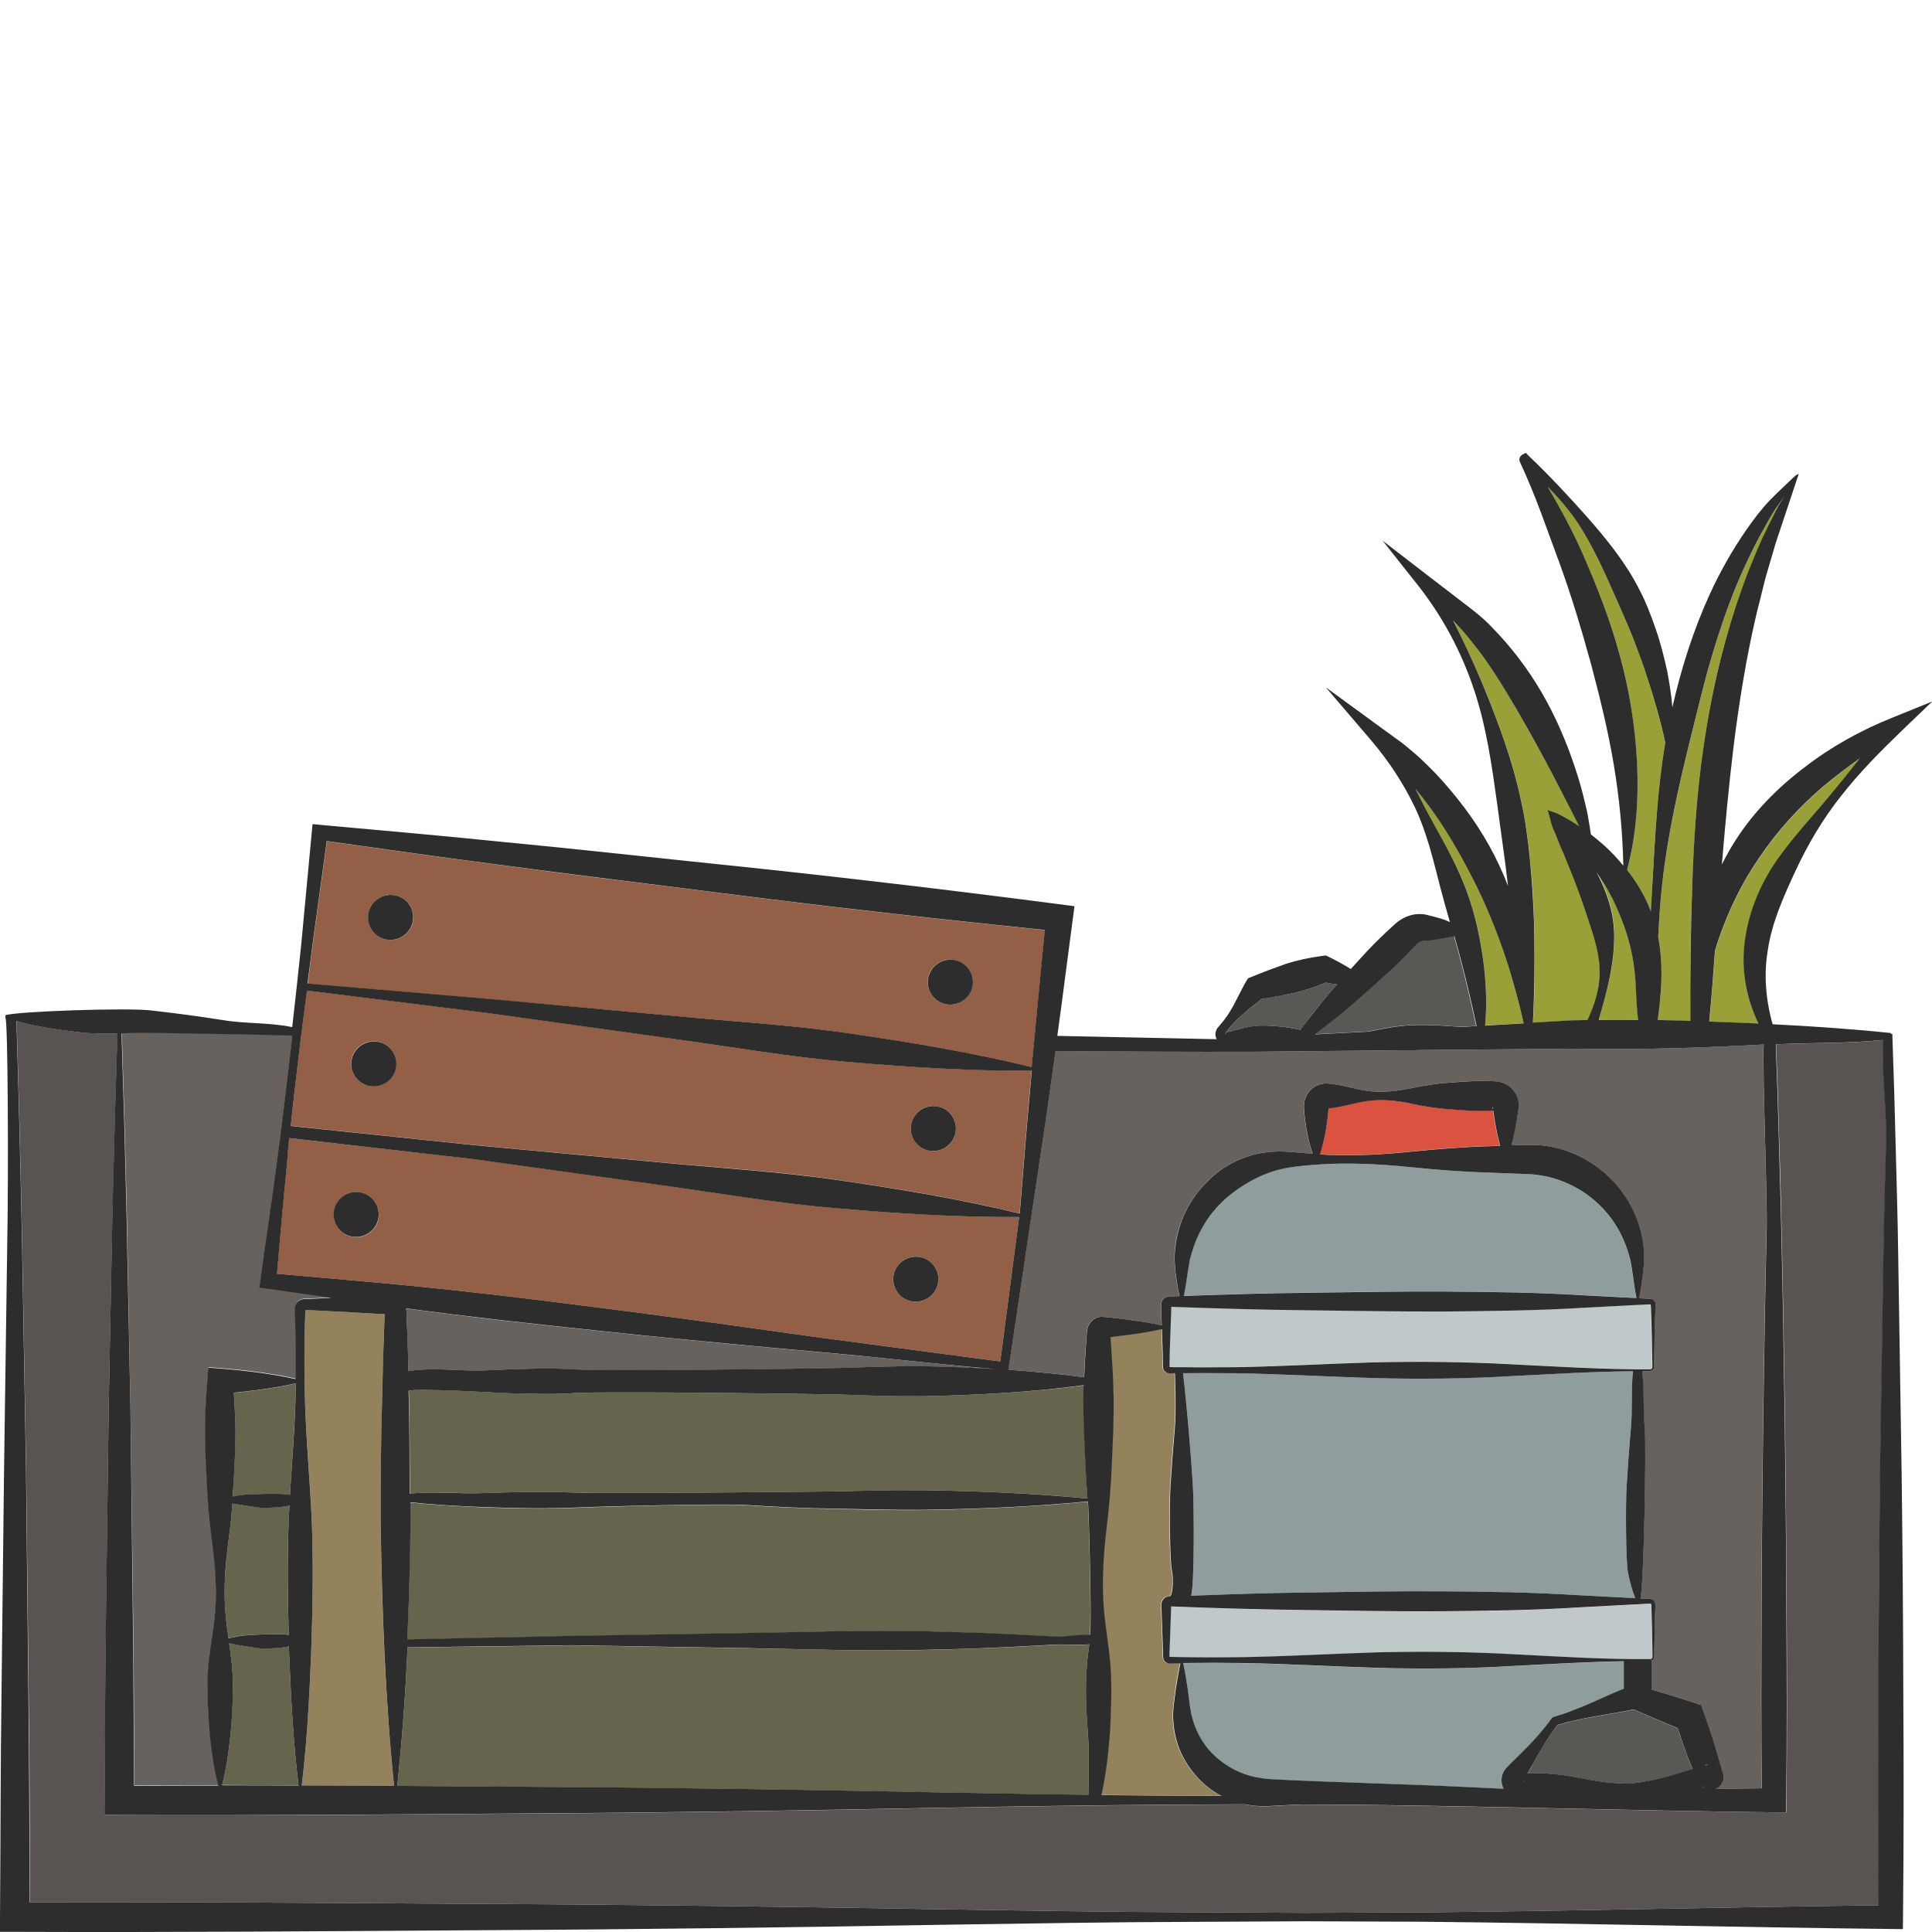 <?xml version="1.0" encoding="utf-8"?>
<!-- Generator: Adobe Illustrator 24.1.2, SVG Export Plug-In . SVG Version: 6.00 Build 0)  -->
<svg version="1.1" id="Layer_1" xmlns="http://www.w3.org/2000/svg" xmlns:xlink="http://www.w3.org/1999/xlink" x="0px" y="0px"
	 viewBox="0 0 128 128" style="enable-background:new 0 0 128 128;" xml:space="preserve">
<style type="text/css">
	.st0{fill:#68625E;}
	.st1{fill:#936047;}
	.st2{fill:#66644D;}
	.st3{fill:#93825C;}
	.st4{fill:#98A037;}
	.st5{fill:#595451;}
	.st6{fill:#595855;}
	.st7{fill:#E5B693;}
	.st8{fill:#909D9E;}
	.st9{fill:#C0C9C9;}
	.st10{fill:#DB5240;}
	.st11{fill:#2D2D2D;}
</style>
<g>
	<path class="st0" d="M26.94,87.22l0.02,0.55c0.05,1.19,0.07,1.89,0.1,3.08c1.78-0.3,3.57,0.04,5.34-0.06
		c0.97-0.06,1.94-0.09,2.9-0.1c0.97-0.03,1.94-0.01,2.9,0.05c1.94,0.12,15.48-0.05,17.42-0.1c1.94-0.07,3.87-0.14,5.81-0.11
		c1.49,0.03,2.98,0.09,4.47,0.18c-3.66-0.31-7.36-0.76-11.11-1.08c-4.07-0.36-8.17-0.75-12.3-1.16c-4.13-0.43-8.26-0.85-12.41-1.37
		c-1.06-0.13-2.12-0.27-3.17-0.41c0.01,0.09,0,0.09,0.01,0.14l0.01,0.14L26.94,87.22z"/>
	<path class="st1" d="M55.53,80.05c-4.06-0.33-8.08-1.04-12.11-1.59l-12.1-1.68L19.15,75.4c-0.09,0.82-0.1,1.26-0.18,2.08
		c-0.24,2.3-0.42,4.61-0.63,6.91c3.89,0.35,7.77,0.66,11.62,1.08c4.02,0.43,8.05,0.95,12.09,1.47c4.04,0.53,8.11,1.09,12.2,1.67
		l12.02,1.59l1.25-9.57C63.5,80.65,59.51,80.39,55.53,80.05z M25.09,80.64c-0.09,0.82-0.84,1.41-1.66,1.31
		c-0.82-0.09-1.41-0.84-1.31-1.65c0.09-0.82,0.84-1.41,1.66-1.31C24.59,79.08,25.18,79.82,25.09,80.64z M62.16,84.92
		c-0.09,0.82-0.84,1.41-1.66,1.31c-0.82-0.09-1.41-0.84-1.31-1.65c0.1-0.82,0.84-1.41,1.66-1.31C61.67,83.36,62.26,84.1,62.16,84.92
		z"/>
	<path class="st2" d="M72.07,99.49c-3.69,0.35-7.37,0.51-11.06,0.56c-1.93,0.02-3.86-0.04-5.79-0.08c-1.93-0.03-3.86-0.12-5.79-0.24
		c-1.93-0.11-9.64,0.09-11.57,0.18c-1.93,0.07-3.86,0.03-5.79-0.04c-1.63-0.07-3.26-0.16-4.89-0.32c0,0.45,0.01,0.9,0.01,1.36
		c-0.04,2.57-0.1,5.15-0.21,7.72l10.88-0.23l11.57-0.19c3.86-0.07,7.71-0.21,11.57-0.12c1.93,0.04,3.86,0.09,5.79,0.19l2.89,0.15
		c0.84,0.06,1.69-0.15,2.52-0.07C72.33,107.44,72.13,100.15,72.07,99.49z"/>
	<path class="st2" d="M72.17,108.95c-0.83,0.07-1.65-0.03-2.47,0.03l-2.89,0.15c-1.93,0.1-3.86,0.14-5.79,0.19
		c-3.86,0.08-7.71-0.06-11.57-0.12l-11.57-0.19l-10.88,0.14c-0.14,3.18-0.35,6-0.68,9.18c3,0.02,6.01,0.04,9.01,0.06
		c9.13,0.05,18.27,0.2,27.4,0.38c3.3,0.06,6.08,0.11,9.38,0.15c0-1.45,0.07-2.76-0.04-4.14c-0.1-1.48-0.17-2.96-0.06-4.44
		C72.05,109.82,72.1,109.46,72.17,108.95z"/>
	<path class="st2" d="M15.2,101.58c-0.14,1.12-0.29,2.24-0.31,3.36c-0.05,1.12,0.05,2.24,0.22,3.36c0.01,0.08,0.02,0.15,0.03,0.23
		c0.25-0.05,0.5-0.1,0.75-0.15c0.41-0.07,2.98-0.18,3.24-0.06c-0.07-2.48-0.11-4.95-0.01-7.43c0.02-0.39,0.04-0.78,0.06-1.17
		c-0.27,0.14-1.63,0.21-2.05,0.15c-0.41-0.05-0.82-0.11-1.24-0.19c-0.16-0.03-0.33-0.06-0.49-0.09
		C15.35,100.26,15.29,100.92,15.2,101.58z"/>
	<path class="st2" d="M19.78,118.29c-0.35-2.88-0.5-5.76-0.62-8.64c-0.01-0.2-0.01-0.4-0.02-0.6c-0.26,0.13-1.61,0.19-2.02,0.14
		c-0.41-0.05-0.82-0.11-1.24-0.19c-0.23-0.05-0.47-0.09-0.7-0.14c0.13,0.93,0.25,1.86,0.25,2.79c-0.01,1.12-0.06,2.24-0.17,3.36
		c-0.11,1.08-0.27,2.17-0.55,3.25C16.4,118.27,18.09,118.28,19.78,118.29z"/>
	<path class="st2" d="M61.43,92.5c-1.94,0.03-3.87-0.05-5.81-0.11c-1.94-0.05-15.48-0.22-17.42-0.1c-0.97,0.06-1.94,0.08-2.9,0.05
		c-0.97-0.02-1.94-0.05-2.9-0.1c-1.77-0.11-5.31-0.24-5.31-0.08c0.06,2.36,0.06,4.44,0.07,6.8c1.63-0.17,3.3,0.02,4.93-0.04
		c1.93-0.07,3.86-0.11,5.79-0.04c1.93,0.09,15.43-0.04,17.36-0.07c1.93-0.04,3.86-0.09,5.79-0.08c3.68,0.05,7.36,0.2,11.04,0.55
		c-0.07-0.75-0.12-1.51-0.14-2.26c-0.07-1.48-0.14-2.96-0.12-4.44c0.01-0.27,0.02-0.53,0.03-0.8C68.36,92.24,64.89,92.42,61.43,92.5
		z"/>
	<path class="st3" d="M19.99,118.29c2.04,0.01,4.08,0.02,6.12,0.03c-0.59-5.81-0.81-11.62-0.89-17.43
		c-0.02-2.92,0.04-5.83,0.11-8.75c0.04-1.46,0.07-2.92,0.13-4.38l0.02-0.55l0.01-0.14l-0.25-0.01l-2.19-0.13l-2.19-0.11l-0.55-0.02
		l-0.08,0l-0.03,0.97c-0.04,1.46-0.04,2.92-0.01,4.38c0.05,2.92,0.36,5.83,0.47,8.75c0.11,2.92,0.05,5.83-0.05,8.75
		C20.49,112.53,20.34,115.41,19.99,118.29z"/>
	<path class="st0" d="M8.64,93.25l0.17,13.01c0.06,4.01,0.07,8.01,0.09,12.02c1.86-0.01,3.72-0.01,5.58-0.01
		c-0.28-1.09-0.44-2.17-0.55-3.26c-0.12-1.12-0.17-2.24-0.17-3.36c0-1.12,0.16-2.24,0.33-3.36c0.17-1.12,0.26-2.24,0.22-3.36
		c-0.02-1.12-0.17-2.24-0.31-3.36c-0.16-1.12-0.23-2.24-0.28-3.36c-0.06-1.12-0.12-2.24-0.12-3.36c0-1.12,0.07-2.24,0.15-3.36
		l0.07-0.91l0.78,0.06c0.88,0.07,1.75,0.16,2.63,0.28c0.79,0.11,1.58,0.24,2.37,0.42c0.01-1.2,0.01-2.4-0.02-3.59l-0.02-0.55
		l-0.01-0.27l0-0.14c0-0.05-0.01-0.07,0-0.19c0.02-0.19,0.14-0.38,0.33-0.48c0.09-0.05,0.22-0.08,0.3-0.08l0.14-0.01l0.55-0.02
		l1.08-0.06c-1.41-0.2-2.82-0.4-4.22-0.6l-0.53-0.07l0.07-0.51c0.35-2.47,0.73-4.93,1.04-7.41c0.34-2.47,0.63-4.95,0.92-7.42
		c0.05-0.45,0.1-0.9,0.15-1.36c-1.55-0.04-3.1-0.09-4.65-0.1l-4.78-0.08c-0.63-0.01-1.25,0.01-1.88,0.03
		c0.13,3.93,0.24,7.86,0.33,11.78L8.64,93.25z"/>
	<path class="st4" d="M109.86,62.09c0.12,0.64,0.19,1.28,0.21,1.92c0.02,0.75-0.01,1.49-0.08,2.2c-0.05,0.48-0.12,0.94-0.16,1.38
		c0.46,0.01,0.91,0.02,1.37,0.03c0.26,0.01,0.53,0.02,0.79,0.03c-0.03-2.93,0.01-5.86,0.12-8.8c0.11-3.16,0.3-6.33,0.77-9.48
		c0.46-3.15,1.15-6.28,2.16-9.31c0.26-0.75,0.53-1.51,0.81-2.25c0.3-0.74,0.61-1.47,0.93-2.2c0.34-0.71,0.71-1.44,1.06-2.12
		c0.12-0.2,0.24-0.39,0.37-0.58c-0.14,0.2-0.29,0.4-0.43,0.6c-0.47,0.64-0.82,1.34-1.21,2.05c-0.74,1.41-1.4,2.86-1.96,4.34
		c-0.56,1.48-1.04,3-1.47,4.53c-0.42,1.54-0.79,3.09-1.18,4.65c-0.75,3.1-1.48,6.26-1.83,9.47
		C109.99,59.72,109.91,60.9,109.86,62.09z"/>
	<path class="st4" d="M106.67,64.68c-0.21,0.98-0.47,1.93-0.74,2.88c0.87-0.01,1.74-0.01,2.61,0c-0.16-1.23-0.1-2.34-0.26-3.43
		c-0.16-1.31-0.54-2.54-1.04-3.73c-0.26-0.59-0.55-1.17-0.88-1.75c-0.18-0.29-0.36-0.58-0.56-0.87c0.45,0.86,0.82,1.77,1.02,2.75
		C107.08,61.92,106.93,63.36,106.67,64.68z"/>
	<path class="st4" d="M101.14,55.04c0.11,0.66,0.18,1.33,0.24,2c0.14,1.33,0.22,2.67,0.26,4.01c0.07,2.24,0.05,4.48-0.07,6.71
		l2.56-0.15c0.35-0.01,0.7-0.02,1.05-0.02c0.45-0.94,0.77-1.95,0.81-2.98c0.05-1.28-0.36-2.5-0.75-3.65
		c-0.38-1.17-0.8-2.35-1.29-3.53c-0.13-0.29-0.24-0.6-0.36-0.89c-0.13-0.29-0.25-0.6-0.38-0.9l-0.19-0.47
		c-0.08-0.19-0.16-0.39-0.23-0.58c-0.12-0.4-0.17-0.71-0.27-0.93c0.12,0.07,0.28,0.11,0.5,0.18c0.2,0.07,0.45,0.21,0.6,0.29
		c0.31,0.19,0.64,0.35,0.93,0.56c0.03,0.02,0.05,0.04,0.08,0.06l-0.52-1.03l-1.2-2.33c-0.81-1.54-1.65-3.05-2.51-4.54
		c-0.87-1.48-1.76-2.94-2.83-4.25c-0.39-0.51-0.83-0.99-1.29-1.48c0.72,1.4,1.38,2.83,1.98,4.28c1.02,2.47,1.97,5.02,2.52,7.66
		C100.93,53.71,101.04,54.37,101.14,55.04z"/>
	<path class="st4" d="M107.8,57.63c0.47,0.6,0.89,1.25,1.23,1.95c0.13,0.26,0.24,0.52,0.34,0.79l0.11-1.89
		c0.18-3.09,0.32-6.2,0.85-9.28c-0.34-1.5-0.75-2.95-1.22-4.38c-0.27-0.88-0.61-1.73-0.93-2.59c-0.34-0.85-0.72-1.68-1.08-2.52
		c-0.73-1.67-1.48-3.37-2.49-4.94c-0.59-0.91-1.3-1.75-2.08-2.52c0.22,0.38,0.44,0.75,0.66,1.13c0.6,1.05,1.14,2.12,1.63,3.22
		c0.97,2.2,1.86,4.46,2.49,6.8c0.65,2.34,1.02,4.75,1.14,7.18C108.56,52.95,108.41,55.35,107.8,57.63z"/>
	<path class="st5" d="M86.29,119.56l-0.77,0.03l-0.96,0.05c-0.32,0.02-0.63,0.04-1.02,0.03c-0.35-0.01-0.7-0.05-1.04-0.12
		c-6.59,0.01-13.18,0.1-19.77,0.22c-9.13,0.18-18.27,0.33-27.4,0.38c-9.13,0.07-18.27,0.15-27.4,0.11l-1,0l0.01-0.98
		c0.03-4.34,0.03-8.67,0.1-13.01L7.2,93.25l0.26-13.01c0.09-3.93,0.2-7.85,0.33-11.78c-0.88,0.02-1.75,0.02-2.62-0.08
		c-1.36-0.16-2.71-0.36-4.07-0.73c0.15,4.92,0.27,9.84,0.37,14.76l0.26,14.87l0.17,14.87c0.07,4.63,0.07,9.25,0.09,13.88
		c10.03-0.03,20.06,0.05,30.08,0.11c10.36,0.05,20.71,0.19,31.07,0.37c5.18,0.07,10.36,0.17,15.53,0.18l7.77,0.04l7.77-0.03
		c10.09-0.09,20.18-0.35,30.27-0.47c-0.04-4.62-0.04-9.23-0.02-13.85c0.01-4.88,0.05-9.75,0.11-14.63l0.23-14.63
		c0.03-2.44,0.11-4.88,0.17-7.31c0.06-2.39-0.29-4.52-0.2-6.91c-2.51,0.26-4.59,0.17-7.1,0.29c0.08,1.92,0.14,3.85,0.19,5.77
		c0.06,2.11,0.14,4.22,0.17,6.33c0.1,4.22,0.17,8.44,0.23,12.66c0.05,4.22,0.09,8.44,0.11,12.66c0.03,4.22,0.03,8.44-0.01,12.66
		l-0.01,0.81l-0.79-0.01c-9.13-0.1-18.27-0.38-27.4-0.49C88.85,119.57,87.57,119.57,86.29,119.56z"/>
	<path class="st1" d="M44.49,67.3c4.02,0.38,8.06,0.61,12.05,1.21c3.96,0.58,7.91,1.24,11.82,2.2c0.28-3.05,0.58-6.07,0.87-9.09
		c-3.8-0.39-7.59-0.79-11.38-1.23c-4.08-0.46-8.16-0.97-12.24-1.49c-4.08-0.52-8.16-1-12.23-1.56c-3.91-0.5-7.82-1.06-11.72-1.61
		l-0.95,6.89c-0.11,0.85-0.21,1.71-0.32,2.56l12.05,1.02L44.49,67.3z M61.47,64.9c0.09-0.82,0.84-1.41,1.66-1.31
		c0.82,0.09,1.41,0.84,1.31,1.65c-0.1,0.82-0.84,1.41-1.66,1.31C61.97,66.46,61.38,65.71,61.47,64.9z M27.37,60.95
		c-0.09,0.82-0.84,1.41-1.66,1.31c-0.82-0.09-1.41-0.84-1.31-1.65c0.09-0.82,0.84-1.41,1.66-1.31
		C26.88,59.39,27.46,60.13,27.37,60.95z"/>
	<path class="st6" d="M81.22,68.42c-0.04-0.01,0.06-0.02,0.1-0.04l0.17-0.04l0.66-0.17c0.44-0.11,0.89-0.2,1.33-0.22
		c0.44-0.01,0.89,0.02,1.33,0.06c0.45,0.05,0.9,0.11,1.35,0.22c0.03-0.06,0.06-0.12,0.1-0.17c0.73-0.92,1.37-1.78,2.12-2.61
		c0.07-0.08,0.14-0.15,0.21-0.23c-0.26-0.03-0.51-0.07-0.76-0.12c-0.68,0.28-1.36,0.52-2.07,0.68c-0.72,0.15-1.45,0.29-2.18,0.41
		c-0.59,0.51-1.25,0.96-1.78,1.52c-0.15,0.16-0.3,0.33-0.44,0.5l-0.1,0.13c-0.03,0.04-0.08,0.11-0.07,0.11
		c0,0.02,0.02,0.03,0.03,0.03C81.24,68.48,81.25,68.45,81.22,68.42z"/>
	<path class="st1" d="M31.42,75.86l12.17,1.13c4.05,0.39,8.13,0.61,12.16,1.22c3.95,0.58,7.89,1.23,11.8,2.18l0.41-5.02
		c0.12-1.49,0.25-2.98,0.39-4.45c-4.03,0.04-8.03-0.22-12.02-0.56c-4.03-0.33-8.01-1.03-12.01-1.58l-12-1.67l-11.99-1.49
		c-0.2,1.56-0.37,2.85-0.56,4.41c-0.18,1.6-0.34,2.97-0.51,4.56L31.42,75.86z M60.35,74.6c0.1-0.82,0.84-1.41,1.66-1.31
		c0.82,0.09,1.41,0.84,1.31,1.65c-0.09,0.82-0.84,1.41-1.66,1.31C60.84,76.16,60.25,75.42,60.35,74.6z M23.27,70.31
		c0.09-0.82,0.84-1.41,1.66-1.31c0.82,0.09,1.41,0.84,1.31,1.65c-0.09,0.82-0.84,1.41-1.66,1.31
		C23.77,71.87,23.18,71.13,23.27,70.31z"/>
	<path class="st6" d="M87.12,68.52l3.51-0.18c0.68-0.13,1.36-0.28,2.04-0.36c1.1-0.13,2.21-0.08,3.31-0.01
		c0.23,0.02,0.45,0.04,0.68,0.06l0.44-0.02l0.7-0.04c-0.31-1.4-0.62-2.78-0.98-4.15c-0.15-0.6-0.32-1.2-0.49-1.8
		c-0.34,0.07-0.66,0.12-0.97,0.18c-0.26,0.04-0.55,0.09-0.84,0.12c-0.36,0.02-0.4,0.03-0.5,0.08c-0.05,0.02-0.09,0.05-0.13,0.08
		c-0.02,0.02-0.04,0.03-0.06,0.05l-0.09,0.1l-0.57,0.6c-0.39,0.39-0.78,0.78-1.19,1.15c-0.82,0.74-1.64,1.48-2.48,2.21
		c-0.77,0.67-1.64,1.31-2.43,1.92C87.11,68.51,87.12,68.52,87.12,68.52z"/>
	<path class="st4" d="M98.26,63.55c0.19,1.45,0.27,2.93,0.13,4.39l2.56-0.15c-0.35-1.48-0.73-2.93-1.2-4.35
		c-0.6-1.8-1.31-3.54-2.16-5.21c-0.85-1.66-1.78-3.29-2.89-4.8c-0.3-0.4-0.61-0.8-0.93-1.19c0.18,0.35,0.36,0.71,0.54,1.06
		c0.84,1.62,1.8,3.2,2.54,4.89C97.58,59.9,98,61.72,98.26,63.55z"/>
	<path class="st2" d="M15.42,99.16c0.16-0.03,0.31-0.06,0.47-0.09c0.41-0.07,3.04-0.17,3.32-0.01c0.14-2.3,0.33-4.61,0.38-6.91
		c0-0.16,0-0.33,0-0.49c-0.79,0.18-1.58,0.31-2.37,0.42c-0.58,0.08-1.15,0.14-1.73,0.2c0.06,0.87,0.1,1.73,0.1,2.6
		c0,1.12-0.06,2.24-0.12,3.36C15.47,98.54,15.44,98.85,15.42,99.16z"/>
	<polygon class="st7" points="77.47,109.78 77.48,109.78 77.48,109.78 77.47,109.78 	"/>
	<path class="st7" d="M100.95,117.99c0.02-0.02,0.02-0.05,0.03-0.08l-0.04,0.08C100.87,118.08,100.94,118.02,100.95,117.99z"/>
	<path class="st8" d="M107.77,98.44C107.77,98.44,107.77,98.44,107.77,98.44c0.08-1.28,0.17-2.56,0.28-3.83
		c0.12-1.25,0-2.5,0.14-3.76c-2.75,0.02-5.28,0.19-8.03,0.32c-3.05,0.17-6.11,0.2-9.16,0.13c-3.05-0.09-6.11-0.27-9.16-0.32
		l-2.29-0.01l-1.15,0.01l-0.02,0c0.15,1.24,0.25,2.47,0.37,3.71c0.11,1.24,0.2,2.49,0.28,3.73c0.08,1.24,0.11,6.73-0.12,7.3
		c2.68-0.1,4.89-0.18,7.57-0.21c3-0.04,6-0.09,9-0.08c3,0.03,6,0.06,9,0.25l3.86,0.2c-0.22-0.56-0.36-1.13-0.48-1.69
		C107.73,103.55,107.69,99.72,107.77,98.44z"/>
	<path class="st6" d="M104.8,117.83c1.07,0.21,2.15,0.36,3.22,0.34c0.79-0.07,1.58-0.23,2.36-0.44c0.59-0.17,1.18-0.35,1.76-0.52
		c-0.12-0.29-0.24-0.57-0.35-0.86c-0.23-0.61-0.45-1.23-0.64-1.85c-0.98-0.4-1.95-0.81-2.92-1.24c-0.8,0.17-1.61,0.3-2.42,0.44
		c-0.46,0.08-0.91,0.17-1.37,0.27c-0.42,0.09-0.84,0.21-1.25,0.32c-0.64,0.82-1.17,1.72-1.66,2.64l-0.31,0.57
		c0.13,0,0.26-0.01,0.38-0.01C102.66,117.46,103.73,117.62,104.8,117.83z"/>
	<path class="st9" d="M109.47,109.82c0.01-0.06,0-0.18,0-0.26l-0.01-0.56l-0.02-1.12l-0.03-1.12l-0.01-0.28l0-0.14
		c0-0.05-0.01-0.04-0.02-0.06c-0.01-0.01-0.02-0.02-0.04-0.02c-0.01,0-0.03,0-0.09,0l-0.28,0.01l-4.5,0.24c-3,0.19-6,0.23-9,0.25
		c-3,0.02-6-0.04-9-0.08c-2.96-0.04-5.93-0.12-8.89-0.24l0,0.1l-0.02,0.56l-0.04,1.12l-0.04,1.12l-0.01,0.28l0,0.14
		c0,0.02,0,0.02,0,0.02l0.06,0l0.28,0.01c1.5,0.03,3,0.03,4.5,0.01c3-0.05,6-0.23,9-0.32c3-0.08,6-0.05,9,0.13c3,0.15,6,0.35,9,0.33
		C109.39,109.93,109.46,109.88,109.47,109.82z"/>
	<path class="st7" d="M112.9,118.44c-0.02-0.01-0.05-0.03-0.07-0.05c-0.05-0.04-0.1-0.09-0.14-0.14c0.05,0.08,0.11,0.14,0.17,0.16
		C112.88,118.43,112.89,118.44,112.9,118.44z"/>
	<path class="st4" d="M121.53,52.36c0.58-0.69,1.14-1.4,1.7-2.11c-0.88,0.62-1.73,1.26-2.53,1.95c-1.57,1.36-2.95,2.9-4.1,4.58
		c-1.17,1.68-2.07,3.54-2.75,5.52c-0.08,0.23-0.15,0.47-0.22,0.7c-0.11,1.56-0.23,3.12-0.38,4.69c1.09,0.04,2.17,0.08,3.26,0.13
		c-0.74-1.53-1.11-3.29-0.95-5.04c0.2-2.12,1.02-4.11,2.18-5.77C118.9,55.34,120.28,53.89,121.53,52.36z"/>
	<path class="st3" d="M72.94,118.92c2.65,0.03,5.31,0.05,7.96,0.06c-0.51-0.27-0.99-0.61-1.4-1.03c-0.52-0.53-0.96-1.14-1.27-1.8
		c-0.3-0.67-0.49-1.38-0.52-2.1c-0.03-0.35-0.01-0.72,0.02-1.06l0.12-0.96c0.09-0.61,0.19-1.22,0.32-1.83c-0.12,0-0.24,0-0.35,0
		l-0.28,0.01l-0.08,0c-0.05,0-0.09-0.01-0.14-0.03c-0.09-0.03-0.17-0.09-0.22-0.18c-0.05-0.07-0.07-0.2-0.07-0.25l0-0.14l-0.01-0.28
		l-0.04-1.12l-0.04-1.12l-0.02-0.56l0-0.14c0-0.04-0.02-0.08,0.01-0.22c0.05-0.24,0.28-0.42,0.53-0.42
		c0.22-0.01,0.27-1.17,0.15-1.74c-0.14-0.62-0.17-4.35-0.09-5.6c0.08-1.24,0.17-2.49,0.28-3.73c0.12-1.24,0.01-3.71,0.01-3.71
		l-0.29,0.01l-0.08,0c-0.05,0-0.09-0.01-0.14-0.03c-0.09-0.03-0.17-0.09-0.22-0.18c-0.05-0.07-0.07-0.21-0.06-0.25l0-0.14
		l-0.01-0.29l-0.01-0.57l-0.04-1.14l-0.01-0.33c-0.68,0.15-1.37,0.26-2.05,0.36c-0.37,0.06-0.74,0.1-1.11,0.14l-0.25,0.03l0.01,0.1
		l0.04,0.55l0.07,1.11c0.05,0.74,0.07,1.48,0.09,2.22c0.02,1.48-0.05,2.96-0.12,4.44c-0.05,1.48-0.19,2.96-0.37,4.44
		c-0.17,1.48-0.27,2.96-0.2,4.44c0.06,1.48,0.36,2.96,0.48,4.44c0.11,1.48,0.04,2.96-0.06,4.44
		C73.4,116.16,73.25,117.54,72.94,118.92z"/>
	<path class="st0" d="M116.84,69.2c-2.08,0.1-3.57,0.18-5.65,0.24c-2.33,0.07-4.72,0.06-7.01,0.04l-7.03,0.06l-3.09,0.03
		c-0.31,0.01-0.63,0.02-0.94,0.01l-10.05,0.1c-4.38,0-8.76-0.02-13.15-0.05c-0.29,2.13-0.59,4.24-0.91,6.34l-2.21,14.78
		c1.67,0.11,3.35,0.27,5.02,0.5c0.01-0.3,0.02-0.59,0.04-0.89l0.07-1.11l0.04-0.55l0.02-0.28l0.01-0.14l0.01-0.09
		c0-0.08,0.02-0.17,0.05-0.25c0.1-0.33,0.38-0.59,0.71-0.67c0.08-0.02,0.17-0.03,0.25-0.03c0.06,0,0.06,0,0.09,0.01l0.14,0.01
		l0.56,0.06c0.37,0.04,0.74,0.09,1.11,0.14c0.68,0.09,1.36,0.21,2.04,0.35l-0.02-0.56l-0.02-0.57l0-0.14c0-0.05-0.01-0.07,0.01-0.22
		c0.05-0.24,0.28-0.43,0.53-0.43c0.22-0.01,0.45-0.01,0.67-0.02c-0.07-0.36-0.14-0.72-0.19-1.08l-0.09-0.67
		c-0.02-0.23-0.03-0.47-0.04-0.71c-0.01-0.95,0.19-1.91,0.58-2.8c0.38-0.9,0.95-1.71,1.66-2.4c0.69-0.7,1.56-1.23,2.48-1.55
		c0.93-0.33,1.92-0.42,2.86-0.35c0.54,0.05,1.06,0.09,1.57,0.13c-0.25-0.72-0.39-1.44-0.49-2.15c-0.03-0.21-0.05-0.42-0.07-0.64
		l-0.02-0.32c-0.01-0.2,0.04-0.45,0.13-0.66c0.18-0.42,0.57-0.75,1.02-0.85c0.11-0.03,0.23-0.04,0.34-0.04
		c0.09,0,0.12,0.01,0.18,0.01c0.11,0.01,0.21,0.02,0.32,0.04c0.85,0.12,1.7,0.42,2.55,0.48c0.85,0.07,1.7-0.03,2.55-0.21
		c0.85-0.18,1.7-0.32,2.55-0.37c0.85-0.07,1.7-0.14,2.55-0.11l0.32,0.01l0.18,0.01c0.12,0.01,0.25,0.03,0.37,0.06
		c0.49,0.13,0.89,0.49,1.06,0.94c0.09,0.22,0.13,0.48,0.11,0.69l-0.04,0.32l-0.1,0.64c-0.09,0.53-0.2,1.06-0.34,1.59
		c0.4-0.01,0.8-0.03,1.22-0.03c1-0.01,2.01,0.2,2.93,0.59c1.85,0.79,3.35,2.32,4.08,4.12c0.37,0.9,0.57,1.86,0.56,2.81
		c-0.03,0.94-0.18,1.76-0.33,2.64l0.35,0.02l0.29,0.01l0.08,0c0.04,0,0.09,0.01,0.13,0.03c0.08,0.03,0.15,0.09,0.19,0.17
		c0.04,0.07,0.06,0.18,0.05,0.23l-0.01,0.14l-0.01,0.29l-0.02,0.57l-0.03,1.14l-0.02,1.14l-0.01,0.57c0,0.1,0.01,0.18-0.01,0.3
		c-0.03,0.12-0.15,0.21-0.27,0.21c-0.24,0-0.27,0.01-0.51,0.01c0.14,1.25,0.04,2.5,0.17,3.76c0.11,1.28-0.07,10.73-0.29,11.3
		l0.29,0.02l0.28,0.01l0.07,0c0.04,0,0.08,0.01,0.12,0.03c0.07,0.03,0.14,0.09,0.18,0.15c0.04,0.06,0.05,0.16,0.05,0.21l0,0.14
		l-0.01,0.28l-0.03,1.12l-0.02,1.12l-0.01,0.56c-0.01,0.1,0.01,0.17-0.01,0.3c-0.03,0.1-0.12,0.17-0.23,0.19h0.08v1.91
		c0.95,0.28,1.89,0.58,2.84,0.88l0.42,0.14l0.18,0.48c0.27,0.74,0.52,1.5,0.75,2.26l0.33,1.13l0.08,0.27l0.03,0.12l0.01,0.05
		c0,0,0,0.01,0,0.01l-0.02-0.03c0.01,0.01-0.01-0.01-0.02-0.03c0.14,0.23,0.24,0.61,0.1,0.82c-0.17,0.32-0.13,0.2-0.18,0.28
		c-0.03,0.03-0.07,0.07-0.11,0.1c-0.04,0.03-0.08,0.05-0.13,0.08l-0.07,0.03c1.02-0.02,2.05-0.03,3.07-0.05
		c-0.04-3.96-0.04-7.91-0.01-11.87c0.01-4.22,0.06-8.44,0.11-12.66c0.06-4.22,0.13-8.44,0.23-12.66
		C117.09,79.18,116.76,71.12,116.84,69.2z"/>
	<path class="st7" d="M113.87,117.04c-0.02-0.02-0.05-0.03-0.07-0.05c0.03,0.02-0.12-0.07,0.05,0.04
		C113.85,117.03,113.86,117.04,113.87,117.04C113.87,117.04,113.87,117.04,113.87,117.04z"/>
	<path class="st7" d="M113.15,116.91c-0.01,0,0-0.01-0.1,0.02l-0.08,0.03c0,0-0.01,0-0.01,0l0.02-0.01l0.12-0.04
		C113.13,116.92,113.14,116.91,113.15,116.91z"/>
	<path class="st7" d="M88.02,73.33l0,0.05c0-0.01,0.01-0.01,0.01-0.02C88.03,73.36,88.03,73.32,88.02,73.33z"/>
	<path class="st8" d="M83.13,78.09c-0.71,0.36-1.35,0.81-1.95,1.32c-0.58,0.53-1.08,1.15-1.49,1.83c-0.4,0.69-0.7,1.45-0.88,2.26
		c-0.07,0.4-0.15,0.83-0.2,1.28c-0.05,0.36-0.12,0.72-0.19,1.07c2.74-0.1,5.48-0.18,8.22-0.21c3.05-0.04,6.11-0.1,9.16-0.08
		c3.05,0.03,6.11,0.06,9.16,0.25l2.29,0.12L108.4,86l0.01,0c-0.16-0.85-0.25-1.75-0.41-2.53c-0.19-0.81-0.51-1.57-0.93-2.25
		c-0.84-1.36-2.1-2.39-3.53-2.94c-0.71-0.29-1.47-0.44-2.23-0.49c-0.83-0.05-1.75-0.06-2.63-0.1c-1.77-0.05-3.54-0.19-5.31-0.37
		c-1.77-0.18-3.54-0.27-5.31-0.21c-0.88,0.04-1.79,0.1-2.64,0.23C84.61,77.46,83.84,77.72,83.13,78.09z"/>
	<path class="st7" d="M98.89,73.33c-0.01,0-0.02,0.04-0.02,0.07c0,0.04,0.01,0.07,0.04,0.1L98.89,73.33z"/>
	<path class="st7" d="M87.97,73.43l-0.05,0c0.01,0,0.02,0,0.03,0C87.96,73.44,87.96,73.43,87.97,73.43z"/>
	<path class="st10" d="M88.07,76.51c1.77,0.06,3.54-0.03,5.31-0.21c1.77-0.18,3.54-0.32,5.31-0.37c0.23-0.01,0.46-0.02,0.68-0.03
		c-0.15-0.54-0.26-1.08-0.35-1.62l-0.1-0.64l-0.01-0.06c-0.01,0-0.01,0-0.02,0l-0.32,0.01c-0.85,0.03-1.7-0.05-2.55-0.11
		c-0.85-0.05-1.7-0.19-2.55-0.37c-0.85-0.17-1.7-0.28-2.55-0.21c-0.85,0.06-1.7,0.36-2.55,0.48c-0.11,0.01-0.21,0.03-0.32,0.04
		l-0.05,0L88,73.65c-0.02,0.21-0.04,0.42-0.07,0.64c-0.1,0.73-0.24,1.46-0.5,2.18C87.64,76.48,87.86,76.5,88.07,76.51z"/>
	<path class="st8" d="M102.85,113.79l0.09-0.03c0.44-0.14,0.88-0.29,1.31-0.45c0.43-0.17,0.86-0.34,1.28-0.53
		c0.68-0.3,1.36-0.6,2.05-0.89v-1.82c-2.42,0.04-4.84,0.19-7.26,0.31c-3,0.17-6,0.2-9,0.13c-3-0.09-6-0.27-9-0.32
		c-1.31-0.02-2.62-0.01-3.93,0c0.13,0.61,0.22,1.22,0.32,1.84l0.12,0.96c0.06,0.3,0.08,0.58,0.17,0.86c0.3,1.1,0.92,2.06,1.76,2.73
		c0.82,0.69,1.83,1.12,2.9,1.25c0.25,0.04,0.58,0.05,0.9,0.07l0.96,0.05l1.92,0.08l7.69,0.28c1.5,0.07,2.99,0.14,4.49,0.21
		c-0.09-0.17-0.14-0.36-0.14-0.54c0-0.17,0.03-0.34,0.1-0.5c0.06-0.16,0.2-0.33,0.22-0.34l0.28-0.29l0.58-0.57
		c0.77-0.76,1.51-1.54,2.14-2.4L102.85,113.79z"/>
	<path class="st7" d="M73.12,88.64c-0.02,0-0.06,0-0.05,0.01c0.04,0,0.07,0,0.11-0.01c0,0,0,0,0.01,0L73.12,88.64z"/>
	<path class="st9" d="M77.58,86.68l-0.02,0.57l-0.04,1.14l-0.04,1.14l-0.02,1.03l0,0l0,0l0.07,0l0.29,0.01l0.57,0l1.15,0.01
		l2.29-0.01c3.05-0.05,6.11-0.23,9.16-0.32c3.05-0.08,6.11-0.05,9.16,0.13c3.05,0.15,6.11,0.35,9.16,0.33
		c0.07,0,0.13-0.05,0.14-0.12c0.01-0.06,0-0.18,0-0.27l-0.01-0.57l-0.02-1.14l-0.03-1.14l-0.02-0.57l-0.01-0.29l-0.01-0.14
		c0-0.05-0.01-0.03-0.01-0.05c-0.01-0.01-0.02-0.01-0.02-0.01l-0.08,0l-0.29,0.01l-0.57,0.03l-1.15,0.06l-2.29,0.12
		c-3.05,0.19-6.11,0.23-9.16,0.25c-3.05,0.02-6.11-0.04-9.16-0.08c-3.02-0.04-6.04-0.12-9.05-0.24L77.58,86.68z"/>
	<path class="st11" d="M118.95,57.71c0.81-1.74,1.81-3.45,3.03-4.98c1.21-1.55,2.6-2.95,4.02-4.32l2.01-1.93l-2.67,1.08
		c-2.03,0.82-3.99,1.89-5.76,3.26c-1.78,1.34-3.4,2.97-4.62,4.89c-0.32,0.5-0.61,1.02-0.88,1.56c0.21-2.55,0.45-5.1,0.75-7.62
		c0.38-3.09,0.87-6.15,1.59-9.18c0.2-0.75,0.37-1.51,0.57-2.26l0.66-2.25l1.41-4.23c0,0,0,0,0,0l0.11-0.33
		c-0.04,0.02-0.12,0.04-0.2,0.1c-0.08,0.06-0.11,0.11-0.15,0.13l-0.22,0.21l-0.44,0.42c-0.29,0.28-0.59,0.56-0.88,0.86
		c-0.58,0.6-1.08,1.27-1.55,1.94c-0.94,1.35-1.76,2.8-2.45,4.3c-1.1,2.41-1.9,4.94-2.48,7.5c-0.07-0.8-0.19-1.59-0.34-2.38
		c-0.21-0.94-0.44-1.88-0.76-2.79c-0.31-0.91-0.66-1.82-1.11-2.67c-0.88-1.73-2.11-3.25-3.37-4.69c-1.27-1.43-2.56-2.82-3.95-4.14
		L101.09,30l-0.24,0.13c-0.06,0.03-0.15,0.12-0.18,0.25c-0.03,0.11,0.04,0.26,0.03,0.23l0.01,0.02l0.02,0.04l0.02,0.06l0.05,0.1
		l0.09,0.2l0.18,0.4l0.35,0.82c0.23,0.55,0.44,1.1,0.65,1.65l1.22,3.32c0.81,2.21,1.48,4.46,2.1,6.7c0.6,2.25,1.16,4.52,1.54,6.82
		c0.36,2.17,0.57,4.36,0.62,6.61c-0.39-0.47-0.81-0.92-1.26-1.33c-0.29-0.26-0.59-0.5-0.89-0.74c-0.03-0.2-0.06-0.39-0.09-0.59
		c-0.07-0.45-0.15-0.89-0.26-1.33c-0.2-0.88-0.44-1.74-0.73-2.59c-0.57-1.7-1.29-3.37-2.21-4.94c-0.92-1.57-2.04-3.03-3.33-4.34
		c-0.63-0.66-1.41-1.23-2.1-1.76l-2.11-1.62l-2.97-2.29l2.29,2.89c1.63,2.05,2.9,4.4,3.74,6.9c0.85,2.5,1.21,5.12,1.57,7.71
		l0.53,3.9l0.18,1.48c-0.17-0.45-0.36-0.89-0.56-1.32c-0.84-1.83-1.97-3.51-3.27-5.05c-0.64-0.77-1.34-1.49-2.07-2.17
		c-0.39-0.32-0.75-0.66-1.15-0.96l-1.21-0.88l-3.81-2.78l3.01,3.52c1.16,1.36,2.16,2.88,2.93,4.51c0.76,1.63,1.18,3.41,1.62,5.13
		c0.21,0.8,0.43,1.6,0.66,2.39c-0.19-0.09-0.39-0.17-0.6-0.23c-0.29-0.08-0.55-0.16-0.82-0.22c-0.15-0.03-0.21-0.07-0.48-0.08
		c-0.22-0.01-0.45,0.01-0.67,0.07c-0.22,0.06-0.43,0.15-0.62,0.26c-0.1,0.06-0.19,0.12-0.28,0.19c-0.09,0.07-0.18,0.15-0.22,0.19
		l-0.61,0.56c-0.4,0.38-0.79,0.77-1.17,1.17c-0.37,0.4-0.73,0.8-1.1,1.2c-0.02-0.01-0.04-0.03-0.06-0.04
		c-0.47-0.29-0.95-0.55-1.45-0.79l-0.14-0.07l-0.37,0.05c-0.78,0.11-1.54,0.27-2.28,0.51c-0.73,0.26-1.47,0.53-2.19,0.83l-0.32,0.13
		l-0.08,0.13c-0.46,0.77-0.8,1.64-1.31,2.37c-0.13,0.18-0.26,0.36-0.41,0.53l-0.11,0.13c-0.04,0.05-0.06,0.06-0.13,0.16
		c-0.11,0.17-0.15,0.4-0.08,0.6c0.01,0.04,0.03,0.07,0.05,0.11l-10.56-0.22c0.39-2.81,0.64-4.89,1.02-7.71l0.12-0.88l-0.91-0.12
		c-4.08-0.53-8.16-1.04-12.24-1.51c-4.08-0.48-8.17-0.92-12.26-1.34c-4.09-0.43-8.17-0.88-12.27-1.27
		c-4.09-0.42-8.19-0.78-12.28-1.15l-0.52-0.05l-0.05,0.49l-0.7,7.45c-0.2,1.96-0.38,3.56-0.6,5.51c-1.52-0.32-3.09-0.21-4.62-0.47
		c-1.58-0.25-3.17-0.46-4.77-0.64c-1.59-0.18-8.81,0.06-9.61,0.32v0.19c0.16,0.05,0.21,10.02,0.12,14.95L0.27,97.27l-0.17,14.87
		c-0.07,4.96-0.06,9.91-0.1,14.87L0,127.99l1,0c10.36,0.04,20.71-0.04,31.07-0.11c10.36-0.05,20.71-0.19,31.07-0.37
		c5.18-0.07,10.36-0.17,15.53-0.18l7.77-0.04l7.77,0.03c10.36,0.1,20.71,0.37,31.07,0.48l0.79,0.01l0.01-0.8
		c0.05-4.88,0.05-9.75,0.02-14.63c-0.01-4.88-0.05-9.75-0.11-14.63l-0.23-14.63c-0.03-2.44-0.11-4.88-0.17-7.31
		c-0.06-2.44-0.13-4.88-0.22-7.31h-0.09v-0.06c-2.61-0.27-5.22-0.45-7.84-0.58c-0.46-1.64-0.59-3.3-0.32-4.9
		C117.38,61.15,118.15,59.44,118.95,57.71z M111.96,49.07c0.39-1.56,0.76-3.11,1.18-4.65c0.43-1.53,0.91-3.05,1.47-4.53
		c0.56-1.49,1.22-2.93,1.96-4.34c0.39-0.7,0.75-1.4,1.21-2.05c0.14-0.2,0.28-0.4,0.43-0.6c-0.13,0.2-0.26,0.39-0.37,0.58
		c-0.35,0.68-0.72,1.41-1.06,2.12c-0.33,0.73-0.63,1.46-0.93,2.2c-0.29,0.74-0.55,1.5-0.81,2.25c-1,3.03-1.7,6.16-2.16,9.31
		c-0.47,3.15-0.67,6.32-0.77,9.48c-0.1,2.94-0.14,5.87-0.12,8.8c-0.26-0.01-0.53-0.02-0.79-0.03c-0.46-0.01-0.91-0.02-1.37-0.03
		c0.05-0.44,0.12-0.91,0.16-1.38c0.07-0.71,0.1-1.45,0.08-2.2c-0.02-0.63-0.09-1.28-0.21-1.92c0.06-1.18,0.13-2.37,0.27-3.55
		C110.48,55.33,111.2,52.18,111.96,49.07z M107.31,43.4c-0.63-2.34-1.52-4.6-2.49-6.8c-0.49-1.1-1.04-2.18-1.63-3.22
		c-0.21-0.38-0.44-0.76-0.66-1.13c0.77,0.77,1.48,1.6,2.08,2.52c1.01,1.57,1.75,3.27,2.49,4.94c0.36,0.84,0.74,1.67,1.08,2.52
		c0.32,0.86,0.66,1.71,0.93,2.59c0.48,1.43,0.89,2.89,1.22,4.38c-0.53,3.08-0.67,6.2-0.85,9.28l-0.11,1.89
		c-0.1-0.27-0.21-0.53-0.34-0.79c-0.34-0.7-0.76-1.35-1.23-1.95c0.61-2.28,0.77-4.68,0.66-7.05
		C108.34,48.15,107.96,45.74,107.31,43.4z M106.35,58.66c0.33,0.57,0.63,1.15,0.88,1.75c0.51,1.19,0.88,2.41,1.04,3.73
		c0.15,1.09,0.1,2.2,0.26,3.43c-0.87-0.01-1.73-0.01-2.61,0c0.28-0.95,0.54-1.9,0.74-2.88c0.26-1.32,0.41-2.76,0.14-4.14
		c-0.2-0.98-0.57-1.89-1.02-2.75C105.99,58.08,106.17,58.37,106.35,58.66z M98.25,45.39c-0.6-1.45-1.26-2.88-1.98-4.28
		c0.46,0.48,0.9,0.97,1.29,1.48c1.07,1.31,1.96,2.78,2.83,4.25c0.86,1.48,1.7,2.99,2.51,4.54l1.2,2.33l0.52,1.03
		c-0.03-0.02-0.05-0.04-0.08-0.06c-0.3-0.21-0.62-0.38-0.93-0.56c-0.14-0.08-0.4-0.22-0.6-0.29c-0.21-0.08-0.37-0.11-0.5-0.18
		c0.11,0.22,0.15,0.53,0.27,0.93c0.06,0.19,0.14,0.39,0.23,0.58l0.19,0.47c0.12,0.3,0.24,0.61,0.38,0.9c0.12,0.3,0.23,0.6,0.36,0.89
		c0.49,1.18,0.91,2.36,1.29,3.53c0.39,1.16,0.79,2.37,0.75,3.65c-0.04,1.03-0.36,2.04-0.81,2.98c-0.35,0.01-0.7,0.01-1.05,0.02
		l-2.56,0.15c0.11-2.24,0.13-4.47,0.07-6.71c-0.05-1.33-0.13-2.67-0.26-4.01c-0.06-0.67-0.14-1.34-0.24-2
		c-0.09-0.67-0.21-1.33-0.36-1.99C100.22,50.41,99.27,47.86,98.25,45.39z M94.31,53.31c-0.18-0.35-0.36-0.71-0.54-1.06
		c0.32,0.39,0.63,0.78,0.93,1.19c1.11,1.51,2.04,3.14,2.89,4.8c0.85,1.67,1.56,3.41,2.16,5.21c0.47,1.41,0.86,2.87,1.2,4.35
		l-2.56,0.15c0.14-1.46,0.06-2.94-0.13-4.39c-0.26-1.83-0.68-3.64-1.41-5.34C96.12,56.5,95.15,54.93,94.31,53.31z M89.53,66.6
		c0.84-0.73,1.66-1.46,2.48-2.21c0.41-0.37,0.8-0.76,1.19-1.15l0.57-0.6l0.09-0.1c0.02-0.02,0.04-0.04,0.06-0.05
		c0.04-0.03,0.08-0.06,0.13-0.08c0.1-0.05,0.14-0.06,0.5-0.08c0.28-0.02,0.57-0.07,0.84-0.12c0.3-0.06,0.63-0.11,0.97-0.18
		c0.17,0.6,0.34,1.2,0.49,1.8c0.36,1.36,0.67,2.74,0.98,4.15l-0.7,0.04l-0.44,0.02c-0.23-0.02-0.45-0.05-0.68-0.06
		c-1.11-0.07-2.21-0.12-3.31,0.01c-0.68,0.08-1.36,0.23-2.04,0.36l-3.51,0.18c-0.01,0-0.01,0-0.02-0.01
		C87.9,67.91,88.76,67.27,89.53,66.6z M81.26,68.34l0.1-0.13c0.14-0.18,0.28-0.34,0.44-0.5c0.53-0.56,1.18-1.02,1.78-1.52
		c0.73-0.11,1.46-0.26,2.18-0.41c0.71-0.16,1.4-0.4,2.07-0.68c0.25,0.05,0.5,0.09,0.76,0.12c-0.07,0.08-0.14,0.15-0.21,0.23
		c-0.75,0.83-1.38,1.69-2.12,2.61c-0.04,0.05-0.07,0.11-0.1,0.17c-0.45-0.1-0.9-0.17-1.35-0.22c-0.44-0.04-0.89-0.07-1.33-0.06
		c-0.44,0.01-0.89,0.1-1.33,0.22l-0.66,0.17l-0.17,0.04c-0.04,0.01-0.15,0.02-0.1,0.04c0.03,0.03,0.02,0.06,0,0.06
		c-0.02,0-0.03-0.02-0.03-0.03C81.18,68.45,81.23,68.37,81.26,68.34z M20.7,62.61l0.95-6.89c3.91,0.55,7.81,1.11,11.72,1.61
		c4.07,0.55,8.16,1.04,12.23,1.56c4.08,0.52,8.16,1.03,12.24,1.49c3.79,0.44,7.58,0.84,11.38,1.23c-0.29,3.02-0.59,6.05-0.87,9.09
		c-3.91-0.96-7.86-1.62-11.82-2.2c-3.99-0.6-8.03-0.82-12.05-1.21l-12.06-1.11l-12.05-1.02C20.49,64.32,20.59,63.47,20.7,62.61z
		 M19.78,70.04c0.18-1.56,0.36-2.85,0.56-4.41l11.99,1.49l12,1.67c4,0.54,7.98,1.25,12.01,1.58c3.99,0.34,7.99,0.6,12.02,0.56
		c-0.13,1.48-0.27,2.96-0.39,4.45l-0.41,5.02c-3.91-0.95-7.85-1.6-11.8-2.18c-4.03-0.6-8.1-0.83-12.16-1.22l-12.17-1.13L19.26,74.6
		C19.43,73,19.59,71.63,19.78,70.04z M71.91,97.02c0.03,0.75,0.08,1.51,0.14,2.26c-3.68-0.35-7.36-0.5-11.04-0.55
		c-1.93-0.02-3.86,0.04-5.79,0.08c-1.93,0.03-15.43,0.16-17.36,0.07c-1.93-0.07-3.86-0.03-5.79,0.04c-1.63,0.07-3.3-0.13-4.93,0.04
		c-0.01-2.36,0-4.44-0.07-6.8c0-0.16,3.53-0.02,5.31,0.08c0.97,0.06,1.94,0.09,2.9,0.1c0.97,0.03,1.94,0.01,2.9-0.05
		c1.94-0.12,15.48,0.05,17.42,0.1c1.94,0.07,3.87,0.14,5.81,0.11c3.46-0.08,6.93-0.26,10.39-0.73c-0.01,0.27-0.03,0.53-0.03,0.8
		C71.77,94.06,71.84,95.54,71.91,97.02z M72.07,114.77c0.11,1.38,0.04,2.69,0.04,4.14c-3.3-0.04-6.08-0.09-9.38-0.15
		c-9.13-0.18-18.27-0.33-27.4-0.38c-3-0.02-6.01-0.04-9.01-0.06c0.33-3.18,0.54-6,0.68-9.18l10.88-0.14l11.57,0.19
		c3.86,0.07,7.71,0.21,11.57,0.12c1.93-0.04,3.86-0.09,5.79-0.19l2.89-0.15c0.83-0.06,1.65,0.04,2.47-0.03
		c-0.07,0.51-0.12,0.87-0.16,1.39C71.89,111.81,71.96,113.29,72.07,114.77z M26.91,86.68c1.06,0.14,2.11,0.28,3.17,0.41
		c4.14,0.51,8.28,0.94,12.41,1.37c4.12,0.41,8.23,0.8,12.3,1.16c3.75,0.33,7.45,0.78,11.11,1.08c-1.49-0.09-2.98-0.15-4.47-0.18
		c-1.94-0.03-3.87,0.05-5.81,0.11c-1.94,0.05-15.48,0.22-17.42,0.1c-0.97-0.06-1.94-0.08-2.9-0.05c-0.97,0.02-1.94,0.05-2.9,0.1
		c-1.78,0.11-3.57-0.23-5.34,0.06c-0.03-1.19-0.04-1.89-0.1-3.08l-0.02-0.55l-0.01-0.27l-0.01-0.14
		C26.91,86.77,26.92,86.77,26.91,86.68z M69.69,108.41l-2.89-0.15c-1.93-0.1-3.86-0.14-5.79-0.19c-3.86-0.08-7.71,0.06-11.57,0.12
		l-11.57,0.19l-10.88,0.23c0.11-2.57,0.18-5.15,0.21-7.72c0-0.45-0.01-0.9-0.01-1.36c1.63,0.17,3.26,0.26,4.89,0.32
		c1.93,0.07,3.86,0.11,5.79,0.04c1.93-0.09,9.64-0.28,11.57-0.18c1.93,0.12,3.86,0.22,5.79,0.24c1.93,0.04,3.86,0.09,5.79,0.08
		c3.69-0.05,7.37-0.2,11.06-0.56c0.06,0.66,0.26,7.95,0.14,8.85C71.38,108.26,70.53,108.48,69.69,108.41z M54.26,88.61
		c-4.1-0.58-8.16-1.14-12.2-1.67c-4.04-0.52-8.07-1.04-12.09-1.47c-3.86-0.42-7.73-0.73-11.62-1.08c0.21-2.31,0.39-4.61,0.63-6.91
		c0.08-0.82,0.09-1.26,0.18-2.08l12.16,1.39l12.1,1.68c4.04,0.55,8.05,1.26,12.11,1.59c3.98,0.34,7.97,0.6,11.99,0.57l-1.25,9.57
		L54.26,88.61z M20.66,100.9c-0.12-2.92-0.42-5.83-0.47-8.75c-0.03-1.46-0.03-2.92,0.01-4.38l0.03-0.97l0.08,0l0.55,0.02l2.19,0.11
		l2.19,0.13l0.25,0.01l-0.01,0.14l-0.02,0.55c-0.06,1.46-0.1,2.92-0.13,4.38c-0.08,2.92-0.13,5.83-0.11,8.75
		c0.09,5.81,0.3,11.62,0.89,17.43c-2.04-0.01-4.08-0.03-6.12-0.03c0.35-2.88,0.5-5.76,0.62-8.64
		C20.71,106.73,20.77,103.81,20.66,100.9z M9.93,68.43l4.78,0.08c1.55,0.01,3.1,0.07,4.65,0.1c-0.05,0.45-0.09,0.9-0.15,1.36
		c-0.29,2.48-0.58,4.95-0.92,7.42c-0.32,2.47-0.7,4.94-1.04,7.41l-0.07,0.51l0.53,0.07c1.4,0.2,2.81,0.4,4.22,0.6l-1.08,0.06
		l-0.55,0.02l-0.14,0.01c-0.08,0-0.21,0.02-0.3,0.08c-0.19,0.1-0.31,0.29-0.33,0.48c-0.01,0.12,0,0.13,0,0.19l0,0.14l0.01,0.27
		l0.02,0.55c0.03,1.2,0.03,2.39,0.02,3.59c-0.79-0.18-1.58-0.31-2.37-0.42c-0.88-0.12-1.75-0.21-2.63-0.28l-0.78-0.06l-0.07,0.91
		c-0.09,1.12-0.15,2.24-0.15,3.36c0,1.12,0.06,2.24,0.12,3.36c0.05,1.12,0.13,2.24,0.28,3.36c0.14,1.12,0.29,2.24,0.31,3.36
		c0.05,1.12-0.05,2.24-0.22,3.36c-0.17,1.12-0.34,2.24-0.33,3.36c0.01,1.12,0.06,2.24,0.17,3.36c0.11,1.09,0.27,2.17,0.55,3.26
		c-1.86,0-3.72,0-5.58,0.01c-0.03-4.01-0.03-8.01-0.09-12.02L8.64,93.25L8.38,80.24c-0.09-3.93-0.2-7.86-0.33-11.78
		C8.68,68.44,9.3,68.42,9.93,68.43z M15.49,92.27c0.58-0.06,1.15-0.12,1.73-0.2c0.79-0.11,1.58-0.24,2.37-0.42c0,0.16,0,0.33,0,0.49
		c-0.04,2.3-0.24,4.61-0.38,6.91c-0.28-0.15-2.91-0.06-3.32,0.01c-0.16,0.03-0.31,0.06-0.47,0.09c0.02-0.31,0.04-0.62,0.06-0.94
		c0.06-1.12,0.12-2.24,0.12-3.36C15.59,94,15.55,93.14,15.49,92.27z M15.89,99.69c0.41,0.07,0.82,0.13,1.24,0.19
		c0.41,0.05,1.78-0.01,2.05-0.15c-0.02,0.39-0.05,0.78-0.06,1.17c-0.09,2.48-0.06,4.95,0.01,7.43c-0.25-0.13-2.82-0.02-3.24,0.06
		c-0.25,0.05-0.5,0.1-0.75,0.15c-0.01-0.08-0.02-0.15-0.03-0.23c-0.17-1.12-0.26-2.24-0.22-3.36c0.02-1.12,0.17-2.24,0.31-3.36
		c0.09-0.66,0.15-1.32,0.2-1.98C15.56,99.63,15.72,99.66,15.89,99.69z M15.26,115.02c0.12-1.12,0.17-2.24,0.17-3.36
		c0-0.93-0.11-1.86-0.25-2.79c0.23,0.05,0.47,0.09,0.7,0.14c0.41,0.07,0.82,0.13,1.24,0.19c0.41,0.05,1.76-0.01,2.02-0.14
		c0.01,0.2,0.01,0.4,0.02,0.6c0.12,2.88,0.27,5.76,0.62,8.64c-1.69-0.01-3.38-0.02-5.07-0.02C14.99,117.19,15.15,116.1,15.26,115.02
		z M117.54,120.07l0.79,0.01l0.01-0.81c0.05-4.22,0.04-8.44,0.01-12.66c-0.01-4.22-0.06-8.44-0.11-12.66
		c-0.06-4.22-0.13-8.44-0.23-12.66c-0.04-2.11-0.12-4.22-0.17-6.33c-0.05-1.92-0.12-3.85-0.19-5.77c2.51-0.13,4.59-0.04,7.1-0.29
		c-0.09,2.39,0.26,4.52,0.2,6.91c-0.06,2.44-0.14,4.88-0.17,7.31l-0.23,14.63c-0.05,4.88-0.09,9.75-0.11,14.63
		c-0.02,4.62-0.02,9.23,0.02,13.85c-10.09,0.12-20.18,0.38-30.27,0.47l-7.77,0.03l-7.77-0.04c-5.18-0.01-10.36-0.11-15.53-0.18
		c-10.36-0.18-20.71-0.32-31.07-0.37c-10.03-0.06-20.06-0.14-30.08-0.11c-0.03-4.63-0.03-9.25-0.09-13.88L1.72,97.27L1.46,82.41
		c-0.1-4.92-0.22-9.84-0.37-14.76c1.36,0.38,2.72,0.57,4.07,0.73c0.87,0.11,1.74,0.1,2.62,0.08c-0.13,3.93-0.24,7.85-0.33,11.78
		L7.2,93.25l-0.17,13.01c-0.07,4.34-0.07,8.67-0.1,13.01l-0.01,0.98l1,0c9.13,0.04,18.27-0.04,27.4-0.11
		c9.13-0.05,18.27-0.2,27.4-0.38c6.59-0.12,13.18-0.21,19.77-0.22c0.34,0.07,0.69,0.11,1.04,0.12c0.39,0.01,0.7-0.01,1.02-0.03
		l0.96-0.05l0.77-0.03c1.28,0.01,2.56,0.01,3.84,0.02C99.27,119.68,108.4,119.96,117.54,120.07z M73.57,110.33
		c-0.12-1.48-0.42-2.96-0.48-4.44c-0.06-1.48,0.03-2.96,0.2-4.44c0.18-1.48,0.32-2.96,0.37-4.44c0.07-1.48,0.14-2.96,0.12-4.44
		c-0.02-0.74-0.04-1.48-0.09-2.22l-0.07-1.11l-0.04-0.55l-0.01-0.1l0.25-0.03c0.37-0.04,0.74-0.09,1.11-0.14
		c0.68-0.09,1.37-0.21,2.05-0.36l0.01,0.33l0.04,1.14l0.01,0.57l0.01,0.29l0,0.14c0,0.04,0.01,0.18,0.06,0.25
		c0.05,0.08,0.13,0.14,0.22,0.18c0.04,0.02,0.09,0.02,0.14,0.03l0.08,0l0.29-0.01c0,0,0.11,2.47-0.01,3.71
		c-0.11,1.24-0.2,2.49-0.28,3.73c-0.08,1.24-0.05,4.97,0.09,5.6c0.12,0.57,0.07,1.73-0.15,1.74c-0.25,0-0.47,0.18-0.53,0.42
		c-0.03,0.15-0.01,0.18-0.01,0.22l0,0.14l0.02,0.56l0.04,1.12l0.04,1.12l0.01,0.28l0,0.14c0,0.05,0.02,0.18,0.07,0.25
		c0.05,0.08,0.13,0.14,0.22,0.18c0.04,0.02,0.09,0.03,0.14,0.03l0.08,0l0.28-0.01c0.12,0,0.24,0,0.35,0
		c-0.13,0.61-0.22,1.22-0.32,1.83l-0.12,0.96c-0.03,0.33-0.06,0.7-0.02,1.06c0.04,0.72,0.22,1.43,0.52,2.1
		c0.31,0.66,0.75,1.27,1.27,1.8c0.41,0.41,0.88,0.75,1.4,1.03c-2.65-0.01-5.31-0.03-7.96-0.06c0.31-1.38,0.46-2.76,0.57-4.15
		C73.61,113.29,73.68,111.81,73.57,110.33z M73.07,88.65c-0.01,0,0.04,0,0.05-0.01l0.06-0.01c0,0,0,0-0.01,0
		C73.15,88.65,73.11,88.65,73.07,88.65z M87.93,74.29c0.03-0.21,0.05-0.42,0.07-0.64l0.02-0.22l0.05,0
		c0.11-0.01,0.21-0.02,0.32-0.04c0.85-0.12,1.7-0.42,2.55-0.48c0.85-0.07,1.7,0.03,2.55,0.21c0.85,0.18,1.7,0.32,2.55,0.37
		c0.85,0.07,1.7,0.14,2.55,0.11l0.32-0.01c0.01,0,0.01,0,0.02,0l0.01,0.06l0.1,0.64c0.09,0.54,0.2,1.08,0.35,1.62
		c-0.23,0.01-0.45,0.02-0.68,0.03c-1.77,0.05-3.54,0.19-5.31,0.37c-1.77,0.18-3.54,0.27-5.31,0.21c-0.21-0.01-0.43-0.03-0.64-0.04
		C87.69,75.74,87.84,75.02,87.93,74.29z M87.92,73.44l0.05,0c-0.01,0-0.01,0.01-0.02,0.01C87.94,73.44,87.93,73.44,87.92,73.44z
		 M88.02,73.39l0-0.05c0.01-0.01,0.01,0.03,0,0.04C88.02,73.38,88.02,73.38,88.02,73.39z M98.87,73.4c0-0.03,0.01-0.07,0.02-0.07
		l0.02,0.17C98.89,73.47,98.87,73.44,98.87,73.4z M88.07,77.11c1.77-0.06,3.54,0.03,5.31,0.21c1.77,0.18,3.54,0.32,5.31,0.37
		c0.87,0.04,1.8,0.06,2.63,0.1c0.77,0.05,1.52,0.2,2.23,0.49c1.43,0.55,2.69,1.58,3.53,2.94c0.42,0.68,0.73,1.44,0.93,2.25
		c0.16,0.77,0.24,1.68,0.41,2.53l-0.01,0l-1.15-0.06l-2.29-0.12c-3.05-0.19-6.11-0.23-9.16-0.25c-3.05-0.02-6.11,0.04-9.16,0.08
		c-2.74,0.03-5.48,0.11-8.22,0.21c0.07-0.36,0.14-0.72,0.19-1.07c0.05-0.45,0.14-0.88,0.2-1.28c0.19-0.81,0.48-1.57,0.88-2.26
		c0.4-0.69,0.91-1.31,1.49-1.83c0.59-0.51,1.24-0.96,1.95-1.32c0.7-0.36,1.48-0.63,2.3-0.75C86.28,77.21,87.19,77.16,88.07,77.11z
		 M86.64,86.81c3.05,0.04,6.11,0.09,9.16,0.08c3.05-0.03,6.11-0.06,9.16-0.25l2.29-0.12l1.15-0.06l0.57-0.03l0.29-0.01l0.08,0
		c0.01,0,0.02,0,0.02,0.01c0.01,0.02,0.01,0,0.01,0.05l0.01,0.14l0.01,0.29l0.02,0.57l0.03,1.14l0.02,1.14l0.01,0.57
		c0,0.09,0.01,0.21,0,0.27c-0.01,0.07-0.08,0.12-0.14,0.12c-3.05,0.02-6.11-0.18-9.16-0.33c-3.05-0.17-6.11-0.2-9.16-0.13
		c-3.05,0.09-6.11,0.27-9.16,0.32l-2.29,0.01l-1.15-0.01l-0.57,0l-0.29-0.01l-0.07,0l0,0l0,0l0.02-1.03l0.04-1.14l0.04-1.14
		l0.02-0.57l0-0.11C80.6,86.69,83.62,86.78,86.64,86.81z M100.66,116.27l-0.58,0.57l-0.28,0.29c-0.02,0.01-0.16,0.18-0.22,0.34
		c-0.07,0.16-0.1,0.33-0.1,0.5c0,0.18,0.05,0.37,0.14,0.54c-1.5-0.07-2.99-0.14-4.49-0.21l-7.69-0.28l-1.92-0.08l-0.96-0.05
		c-0.32-0.01-0.65-0.03-0.9-0.07c-1.07-0.13-2.07-0.56-2.9-1.25c-0.84-0.67-1.46-1.63-1.76-2.73c-0.09-0.28-0.11-0.55-0.17-0.86
		l-0.12-0.96c-0.09-0.61-0.19-1.22-0.32-1.84c1.31-0.02,2.62-0.02,3.93,0c3,0.05,6,0.23,9,0.32c3,0.08,6,0.05,9-0.13
		c2.42-0.12,4.84-0.27,7.26-0.31v1.82c-0.69,0.28-1.37,0.59-2.05,0.89c-0.42,0.19-0.85,0.37-1.28,0.53
		c-0.43,0.17-0.87,0.32-1.31,0.45l-0.09,0.03l-0.05,0.07C102.17,114.73,101.43,115.51,100.66,116.27z M100.98,117.91
		c-0.01,0.03-0.01,0.05-0.03,0.08c-0.01,0.03-0.08,0.09-0.01,0L100.98,117.91z M101.53,116.92c0.5-0.92,1.03-1.82,1.66-2.64
		c0.41-0.12,0.83-0.23,1.25-0.32c0.45-0.1,0.91-0.19,1.37-0.27c0.81-0.14,1.62-0.27,2.42-0.44c0.97,0.43,1.94,0.84,2.92,1.24
		c0.2,0.62,0.41,1.24,0.64,1.85c0.12,0.29,0.23,0.57,0.35,0.86c-0.59,0.17-1.17,0.35-1.76,0.52c-0.78,0.21-1.57,0.37-2.36,0.44
		c-1.07,0.03-2.15-0.13-3.22-0.34c-1.07-0.21-2.14-0.36-3.21-0.34c-0.13,0-0.26,0.01-0.38,0.01L101.53,116.92z M100.32,109.6
		c-3-0.17-6-0.2-9-0.13c-3,0.09-6,0.27-9,0.32c-1.5,0.02-3,0.02-4.5-0.01l-0.28-0.01l-0.06,0c0,0,0,0,0-0.02l0-0.14l0.01-0.28
		l0.04-1.12l0.04-1.12l0.02-0.56l0-0.1c2.96,0.12,5.93,0.2,8.89,0.24c3,0.04,6,0.1,9,0.08c3-0.03,6-0.06,9-0.25l4.5-0.24l0.28-0.01
		c0.06,0,0.08-0.01,0.09,0c0.01,0,0.03,0.01,0.04,0.02c0.01,0.02,0.02,0.01,0.02,0.06l0,0.14l0.01,0.28l0.03,1.12l0.02,1.12
		l0.01,0.56c0,0.09,0.01,0.2,0,0.26c-0.01,0.06-0.08,0.11-0.14,0.11C106.33,109.95,103.33,109.75,100.32,109.6z M104.48,105.68
		c-3-0.19-6-0.23-9-0.25c-3-0.02-6,0.04-9,0.08c-2.68,0.03-4.89,0.11-7.57,0.21c0.23-0.57,0.2-6.06,0.12-7.3
		c-0.08-1.24-0.17-2.49-0.28-3.73c-0.12-1.24-0.22-2.47-0.37-3.71l0.02,0l1.15-0.01l2.29,0.01c3.05,0.05,6.11,0.23,9.16,0.32
		c3.05,0.08,6.11,0.05,9.16-0.13c2.75-0.13,5.28-0.3,8.03-0.32c-0.14,1.25-0.02,2.5-0.14,3.76c-0.11,1.28-0.2,2.55-0.28,3.83
		c0,0,0,0,0,0c-0.08,1.28-0.05,5.11,0.09,5.75c0.11,0.56,0.26,1.13,0.48,1.69L104.48,105.68z M77.48,109.78L77.48,109.78
		L77.48,109.78L77.48,109.78C77.48,109.78,77.48,109.78,77.48,109.78z M112.69,118.26c0.04,0.05,0.09,0.1,0.14,0.14
		c0.02,0.02,0.04,0.03,0.07,0.05c-0.01-0.01-0.02-0.01-0.04-0.02C112.8,118.4,112.75,118.34,112.69,118.26z M112.96,116.97
		C112.97,116.97,112.97,116.97,112.96,116.97l0.08-0.04c0.09-0.03,0.09-0.02,0.1-0.02c0,0-0.02,0.01-0.03,0.02l-0.12,0.04
		L112.96,116.97z M117.05,81.29c-0.1,4.22-0.17,8.44-0.23,12.66c-0.05,4.22-0.1,8.44-0.11,12.66c-0.02,3.96-0.03,7.91,0.01,11.87
		c-1.02,0.01-2.05,0.03-3.07,0.05l0.07-0.03c0.04-0.02,0.09-0.05,0.13-0.08c0.04-0.03,0.08-0.06,0.11-0.1
		c0.05-0.08,0.01,0.04,0.18-0.28c0.13-0.21,0.04-0.59-0.1-0.82c0.02,0.02,0.03,0.04,0.02,0.03l0.02,0.03c0,0,0-0.01,0-0.01
		l-0.01-0.05l-0.03-0.12l-0.08-0.27l-0.33-1.13c-0.23-0.76-0.48-1.51-0.75-2.26l-0.18-0.48l-0.42-0.14c-0.94-0.3-1.89-0.6-2.84-0.88
		v-1.91h-0.08c0.1-0.02,0.2-0.09,0.23-0.19c0.02-0.13,0.01-0.2,0.01-0.3l0.01-0.56l0.02-1.12l0.03-1.12l0.01-0.28l0-0.14
		c0-0.05-0.01-0.15-0.05-0.21c-0.04-0.07-0.1-0.12-0.18-0.15c-0.04-0.02-0.08-0.02-0.12-0.03l-0.07,0l-0.28-0.01l-0.29-0.02
		c0.22-0.57,0.4-10.02,0.29-11.3c-0.12-1.25-0.02-2.5-0.17-3.76c0.24,0,0.27-0.01,0.51-0.01c0.12,0,0.24-0.09,0.27-0.21
		c0.02-0.12,0.01-0.2,0.01-0.3l0.01-0.57l0.02-1.14l0.03-1.14l0.02-0.57l0.01-0.29l0.01-0.14c0.01-0.04,0-0.16-0.05-0.23
		c-0.04-0.08-0.11-0.14-0.19-0.17c-0.04-0.02-0.08-0.03-0.13-0.03l-0.08,0l-0.29-0.01l-0.35-0.02c0.15-0.87,0.3-1.69,0.33-2.64
		c0.01-0.95-0.19-1.91-0.56-2.81c-0.74-1.81-2.23-3.33-4.08-4.12c-0.92-0.4-1.93-0.6-2.93-0.59c-0.42,0-0.82,0.01-1.22,0.03
		c0.14-0.53,0.25-1.06,0.34-1.59l0.1-0.64l0.04-0.32c0.02-0.21-0.02-0.47-0.11-0.69c-0.18-0.45-0.58-0.81-1.06-0.94
		c-0.12-0.04-0.24-0.05-0.37-0.06l-0.18-0.01l-0.32-0.01c-0.85-0.03-1.7,0.05-2.55,0.11c-0.85,0.05-1.7,0.19-2.55,0.37
		c-0.85,0.17-1.7,0.28-2.55,0.21c-0.85-0.06-1.7-0.36-2.55-0.48c-0.11-0.01-0.21-0.03-0.32-0.04c-0.06,0-0.09-0.01-0.18-0.01
		c-0.11,0-0.23,0.01-0.34,0.04c-0.46,0.1-0.84,0.43-1.02,0.85c-0.09,0.2-0.14,0.45-0.13,0.66l0.02,0.32
		c0.02,0.21,0.04,0.42,0.07,0.64c0.1,0.72,0.24,1.44,0.49,2.15c-0.52-0.04-1.03-0.09-1.57-0.13c-0.95-0.07-1.94,0.02-2.86,0.35
		c-0.92,0.32-1.79,0.85-2.48,1.55c-0.71,0.68-1.28,1.5-1.66,2.4c-0.38,0.89-0.58,1.86-0.58,2.8c0.01,0.24,0.02,0.47,0.04,0.71
		l0.09,0.67c0.05,0.36,0.12,0.72,0.19,1.08c-0.22,0.01-0.45,0.01-0.67,0.02c-0.25,0-0.48,0.19-0.53,0.43
		c-0.02,0.15-0.01,0.16-0.01,0.22l0,0.14l0.02,0.57l0.02,0.56c-0.68-0.15-1.36-0.26-2.04-0.35c-0.37-0.06-0.74-0.1-1.11-0.14
		l-0.56-0.06l-0.14-0.01c-0.03,0-0.03,0-0.09-0.01c-0.08,0-0.17,0.01-0.25,0.03c-0.33,0.08-0.6,0.34-0.71,0.67
		c-0.03,0.08-0.04,0.17-0.05,0.25l-0.01,0.09l-0.01,0.14l-0.02,0.28l-0.04,0.55l-0.07,1.11c-0.02,0.3-0.02,0.59-0.04,0.89
		c-1.67-0.23-3.35-0.38-5.02-0.5l2.21-14.78c0.32-2.1,0.62-4.22,0.91-6.34c4.38,0.04,8.76,0.06,13.15,0.05l10.05-0.1
		c0.31,0.01,0.63,0,0.94-0.01l3.09-0.03l7.03-0.06c2.29,0.02,4.67,0.03,7.01-0.04c2.08-0.06,3.57-0.13,5.65-0.24
		C116.76,71.12,117.09,79.18,117.05,81.29z M113.79,116.99c0.03,0.01,0.05,0.03,0.07,0.05c0,0,0,0,0,0c-0.01,0-0.01-0.01-0.02-0.01
		C113.68,116.92,113.82,117.01,113.79,116.99z M115.55,62.77c-0.16,1.75,0.21,3.51,0.95,5.04c-1.09-0.05-2.17-0.09-3.26-0.13
		c0.15-1.56,0.27-3.13,0.38-4.69c0.07-0.23,0.14-0.47,0.22-0.7c0.68-1.98,1.58-3.84,2.75-5.52c1.15-1.69,2.53-3.22,4.1-4.58
		c0.81-0.69,1.66-1.33,2.53-1.95c-0.56,0.71-1.12,1.42-1.7,2.11c-1.24,1.53-2.63,2.97-3.8,4.64
		C116.56,58.66,115.74,60.66,115.55,62.77z"/>
	<path class="st11" d="M26.05,59.3c-0.82-0.09-1.56,0.49-1.66,1.31c-0.09,0.82,0.49,1.56,1.31,1.65c0.82,0.09,1.56-0.49,1.66-1.31
		C27.46,60.13,26.88,59.39,26.05,59.3z"/>
	<path class="st11" d="M24.59,71.97c0.82,0.09,1.56-0.49,1.66-1.31c0.1-0.82-0.49-1.56-1.31-1.65c-0.82-0.09-1.56,0.49-1.66,1.31
		C23.18,71.13,23.77,71.87,24.59,71.97z"/>
	<path class="st11" d="M23.77,78.98c-0.82-0.09-1.56,0.49-1.66,1.31c-0.09,0.82,0.49,1.56,1.31,1.65c0.82,0.09,1.56-0.49,1.66-1.31
		S24.59,79.08,23.77,78.98z"/>
	<path class="st11" d="M62.79,66.55c0.82,0.09,1.56-0.49,1.66-1.31c0.09-0.82-0.49-1.56-1.31-1.65c-0.82-0.09-1.56,0.49-1.66,1.31
		C61.38,65.71,61.97,66.46,62.79,66.55z"/>
	<path class="st11" d="M61.66,76.25c0.82,0.09,1.56-0.49,1.66-1.31c0.09-0.82-0.49-1.56-1.31-1.65c-0.82-0.09-1.56,0.49-1.66,1.31
		C60.25,75.42,60.84,76.16,61.66,76.25z"/>
	<path class="st11" d="M60.85,83.27c-0.82-0.09-1.56,0.49-1.66,1.31c-0.09,0.82,0.49,1.56,1.31,1.65c0.82,0.09,1.56-0.49,1.66-1.31
		C62.26,84.1,61.67,83.36,60.85,83.27z"/>
</g>
</svg>
